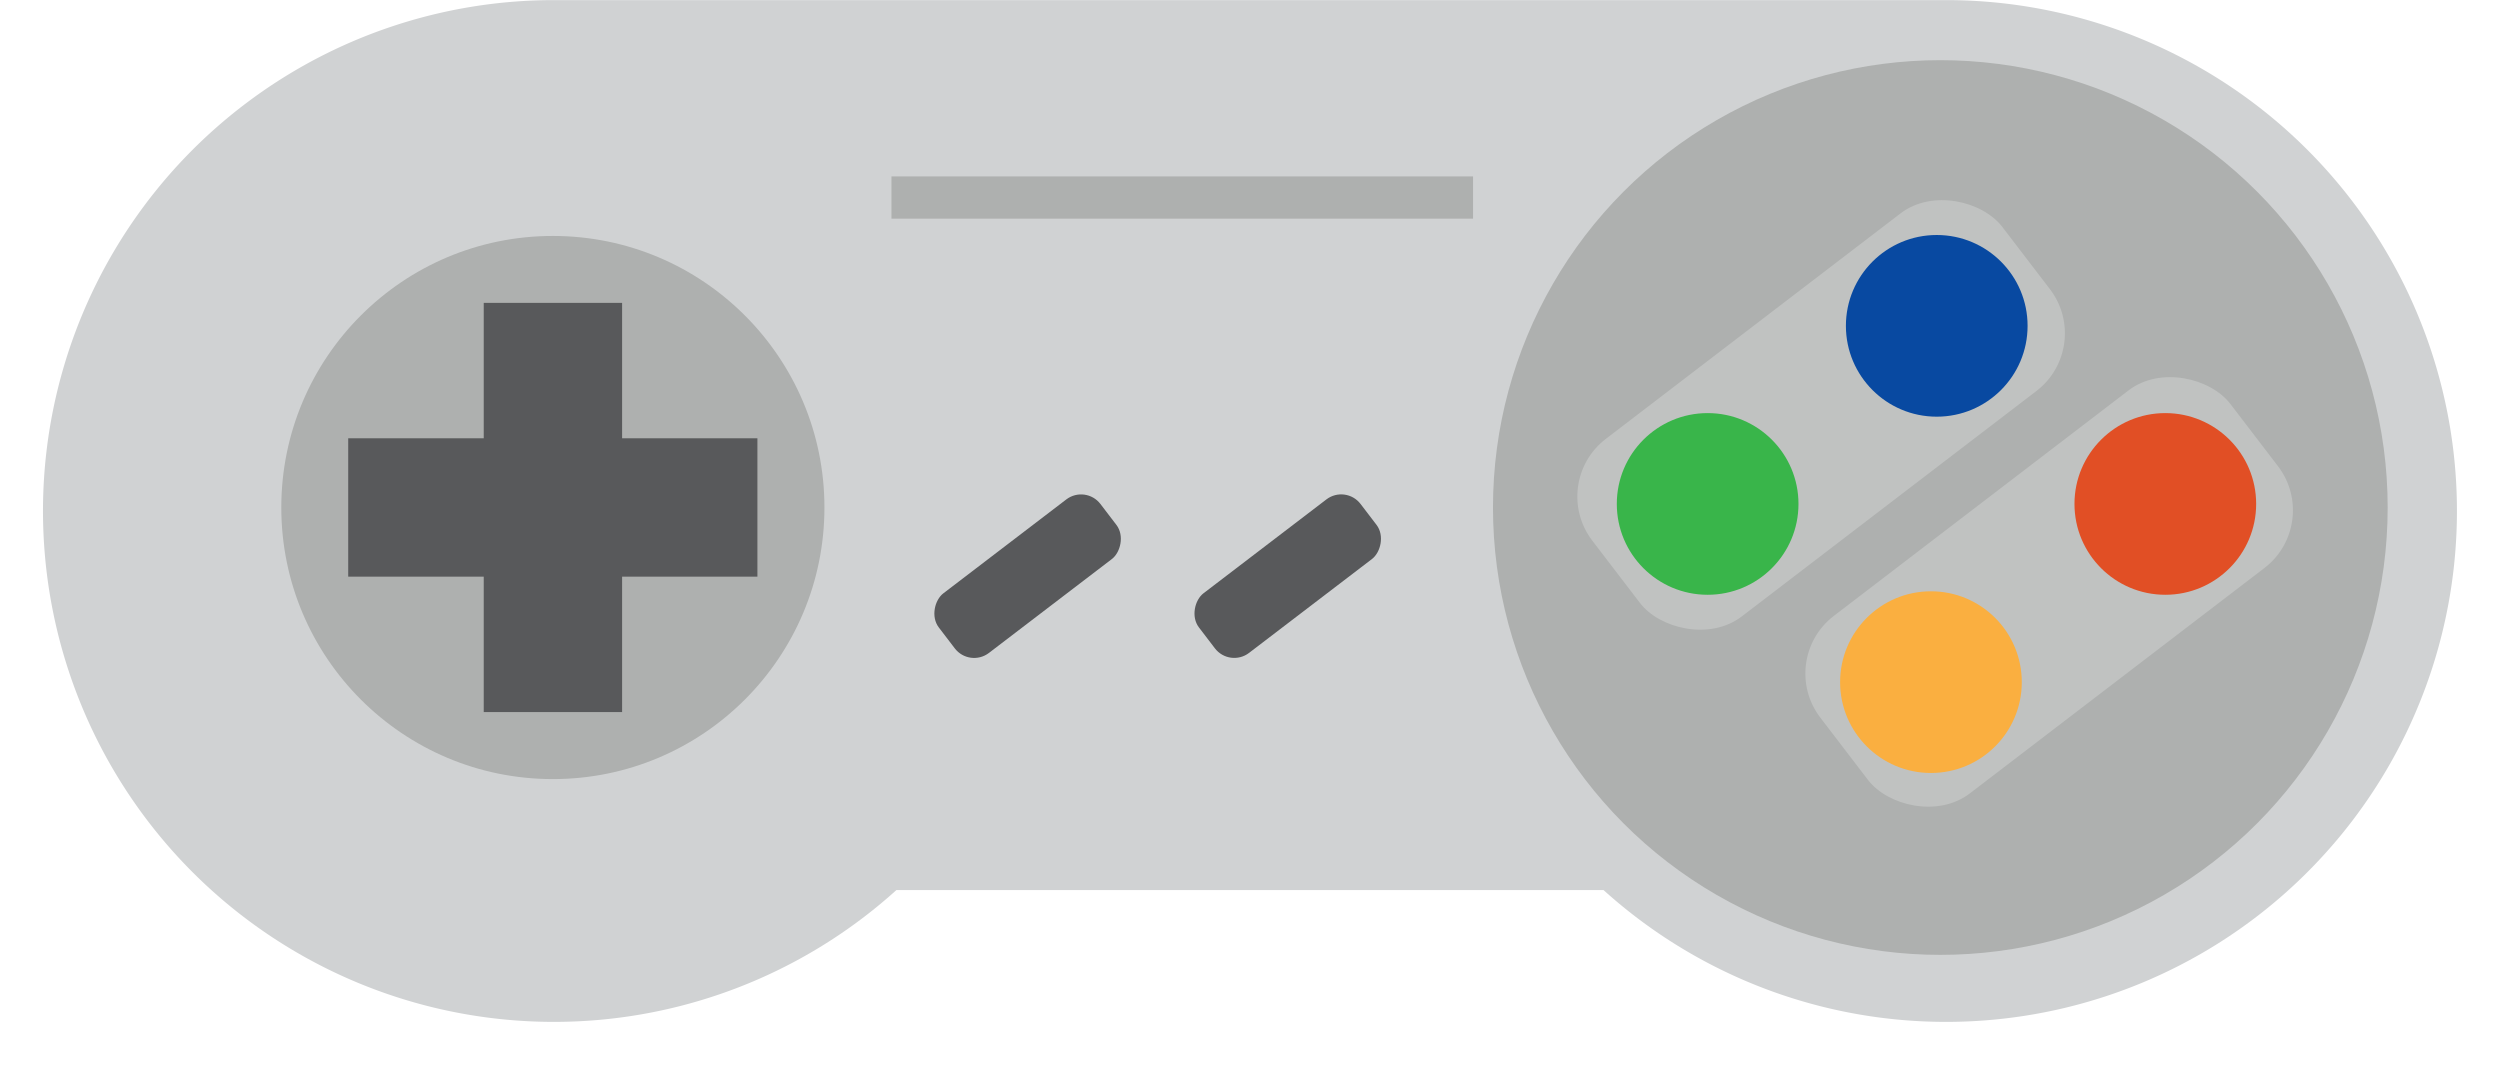 <svg xmlns="http://www.w3.org/2000/svg" viewBox="-4.063 -0.01 237.232 101.08"><title>Depositphotos_82117538_08</title><g data-name="Layer 2"><path d="M180.58 0H48.48A48.48 48.48 0 1 0 81 84.45h67.1A48.48 48.48 0 1 0 180.58 0z" fill="#d0d2d3"/><circle cx="48.4" cy="48.15" r="25.77" fill="#aeb0af"/><circle cx="180.06" cy="48.15" r="42.45" fill="#aeb0af"/><path fill="#58595b" d="M41.84 28.73h13.13v38.83H41.84z"/><path fill="#58595b" d="M28.98 54.71V41.58h38.83v13.13z"/><path fill="#aeb0af" d="M80.53 20.74v-4.01h55.19v4.01z"/><rect x="89.87" y="45.02" width="7.12" height="19.3" rx="2.31" ry="2.31" transform="rotate(-127.37 93.439 54.663)" fill="#58595b"/><rect x="114.56" y="45.02" width="7.12" height="19.3" rx="2.31" ry="2.31" transform="rotate(-127.37 118.125 54.663)" fill="#58595b"/><rect x="144.26" y="28.76" width="48.99" height="21.22" rx="6.89" ry="6.89" transform="rotate(-37.42 168.742 39.376)" fill="#c0c2c1"/><rect x="165.9" y="45.55" width="48.99" height="21.22" rx="6.89" ry="6.89" transform="rotate(-37.42 190.389 56.17)" fill="#c0c2c1"/><circle cx="157.98" cy="47.81" r="8.62" fill="#39b54a"/><circle cx="179.72" cy="30.91" r="8.62" fill="#0849a1"/><circle cx="179.17" cy="64.72" r="8.62" fill="#faaf40"/><circle cx="201.41" cy="47.81" r="8.62" fill="#e14f25"/></g></svg>